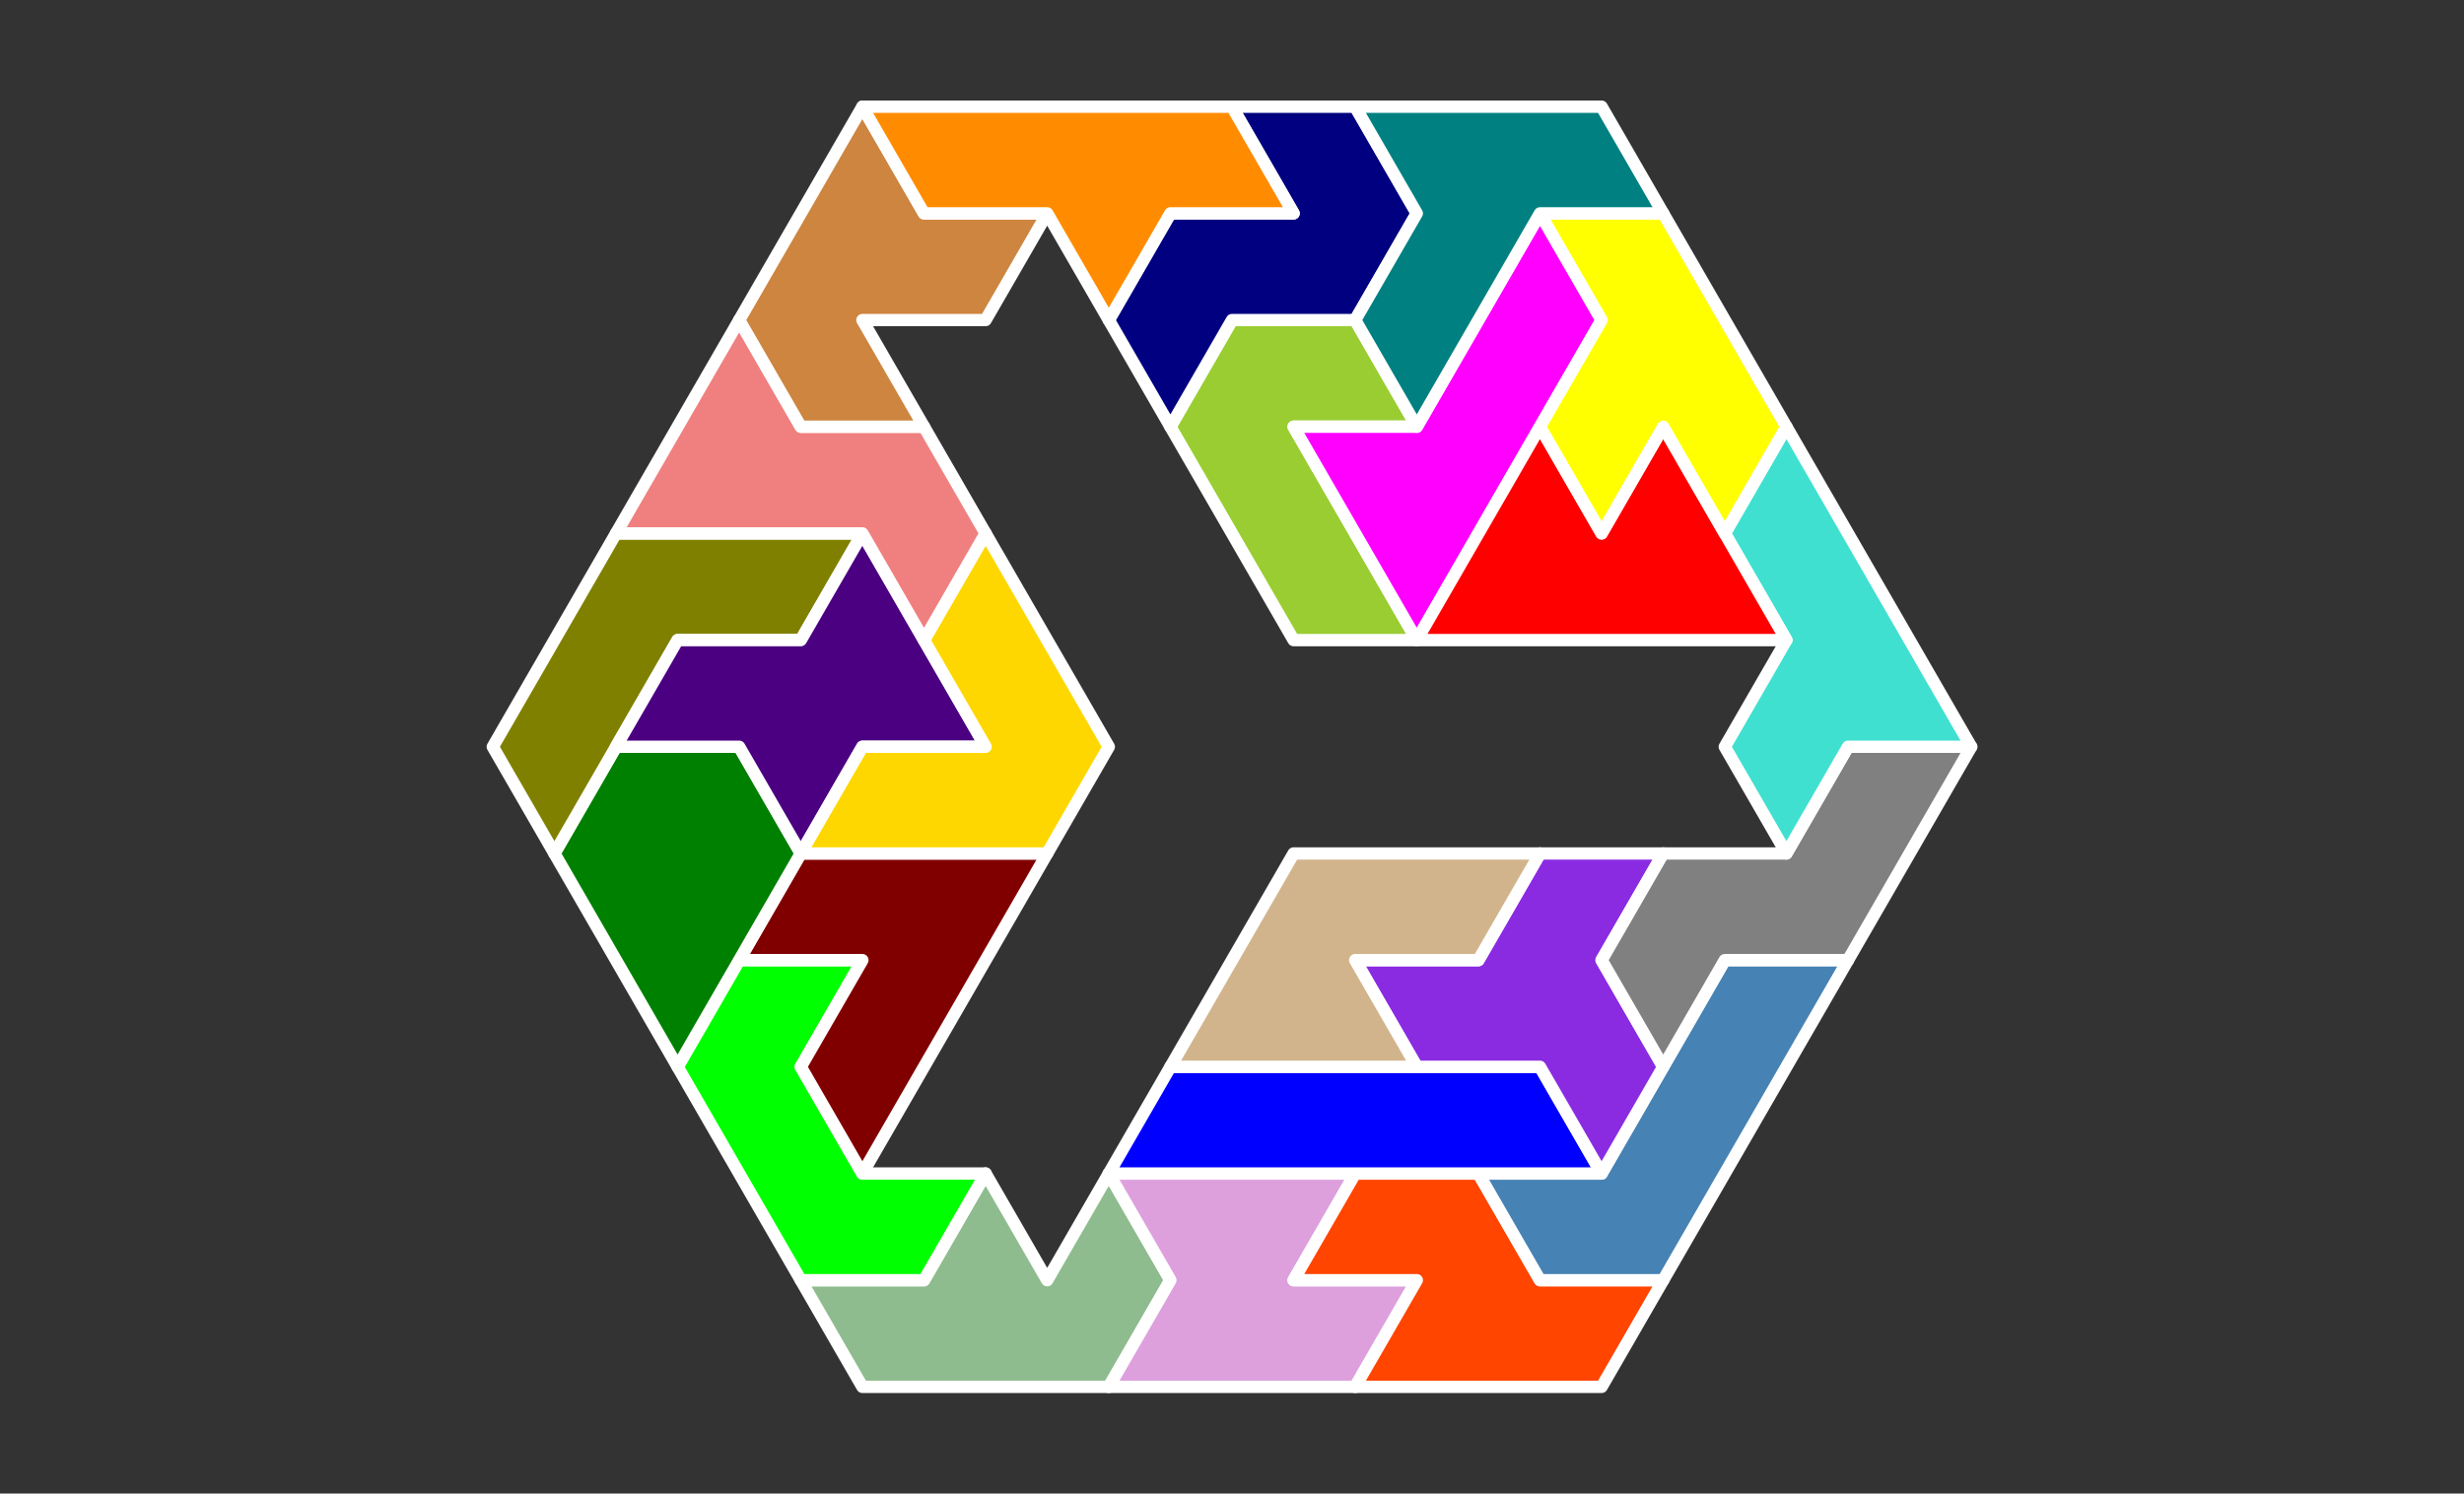 <?xml version="1.0" standalone="no"?>
<!-- Created by Polyform Puzzler (http://puzzler.sourceforge.net/) -->
<svg width="200.000" height="121.244"
     viewBox="0 0 200.000 121.244"
     xmlns="http://www.w3.org/2000/svg"
     xmlns:xlink="http://www.w3.org/1999/xlink">
<rect x="0" y="0" width="200.000" height="121.244" fill="#333333" stroke="none"/>
<g>
<polygon fill="darkseagreen" stroke="white"
         stroke-width="1" stroke-linejoin="round"
         points="65.000,103.923 70.000,112.583 90.000,112.583 95.000,103.923 90.000,95.263 85.000,103.923 80.000,95.263 75.000,103.923">
<desc>F7</desc>
</polygon>
<polygon fill="plum" stroke="white"
         stroke-width="1" stroke-linejoin="round"
         points="90.000,112.583 110.000,112.583 115.000,103.923 105.000,103.923 110.000,95.263 90.000,95.263 95.000,103.923">
<desc>B7</desc>
</polygon>
<polygon fill="orangered" stroke="white"
         stroke-width="1" stroke-linejoin="round"
         points="110.000,112.583 130.000,112.583 135.000,103.923 125.000,103.923 120.000,95.263 110.000,95.263 105.000,103.923 115.000,103.923">
<desc>Z7</desc>
</polygon>
<polygon fill="lime" stroke="white"
         stroke-width="1" stroke-linejoin="round"
         points="60.000,95.263 65.000,103.923 75.000,103.923 80.000,95.263 70.000,95.263 65.000,86.603 70.000,77.942 60.000,77.942 55.000,86.603">
<desc>C7</desc>
</polygon>
<polygon fill="steelblue" stroke="white"
         stroke-width="1" stroke-linejoin="round"
         points="120.000,95.263 125.000,103.923 135.000,103.923 150.000,77.942 140.000,77.942 130.000,95.263">
<desc>L7</desc>
</polygon>
<polygon fill="maroon" stroke="white"
         stroke-width="1" stroke-linejoin="round"
         points="65.000,86.603 70.000,95.263 85.000,69.282 65.000,69.282 60.000,77.942 70.000,77.942">
<desc>G7</desc>
</polygon>
<polygon fill="blue" stroke="white"
         stroke-width="1" stroke-linejoin="round"
         points="90.000,95.263 130.000,95.263 125.000,86.603 95.000,86.603">
<desc>I7</desc>
</polygon>
<polygon fill="blueviolet" stroke="white"
         stroke-width="1" stroke-linejoin="round"
         points="125.000,86.603 130.000,95.263 135.000,86.603 130.000,77.942 135.000,69.282 125.000,69.282 120.000,77.942 110.000,77.942 115.000,86.603">
<desc>W7</desc>
</polygon>
<polygon fill="green" stroke="white"
         stroke-width="1" stroke-linejoin="round"
         points="50.000,77.942 55.000,86.603 65.000,69.282 60.000,60.622 50.000,60.622 45.000,69.282">
<desc>D7</desc>
</polygon>
<polygon fill="tan" stroke="white"
         stroke-width="1" stroke-linejoin="round"
         points="95.000,86.603 115.000,86.603 110.000,77.942 120.000,77.942 125.000,69.282 105.000,69.282">
<desc>U7</desc>
</polygon>
<polygon fill="gray" stroke="white"
         stroke-width="1" stroke-linejoin="round"
         points="130.000,77.942 135.000,86.603 140.000,77.942 150.000,77.942 160.000,60.622 150.000,60.622 145.000,69.282 135.000,69.282">
<desc>N7</desc>
</polygon>
<polygon fill="olive" stroke="white"
         stroke-width="1" stroke-linejoin="round"
         points="40.000,60.622 45.000,69.282 55.000,51.962 65.000,51.962 70.000,43.301 50.000,43.301">
<desc>R7</desc>
</polygon>
<polygon fill="indigo" stroke="white"
         stroke-width="1" stroke-linejoin="round"
         points="60.000,60.622 65.000,69.282 70.000,60.622 80.000,60.622 70.000,43.301 65.000,51.962 55.000,51.962 50.000,60.622">
<desc>X7</desc>
</polygon>
<polygon fill="gold" stroke="white"
         stroke-width="1" stroke-linejoin="round"
         points="65.000,69.282 85.000,69.282 90.000,60.622 80.000,43.301 75.000,51.962 80.000,60.622 70.000,60.622">
<desc>V7</desc>
</polygon>
<polygon fill="turquoise" stroke="white"
         stroke-width="1" stroke-linejoin="round"
         points="140.000,60.622 145.000,69.282 150.000,60.622 160.000,60.622 145.000,34.641 140.000,43.301 145.000,51.962">
<desc>H7</desc>
</polygon>
<polygon fill="lightcoral" stroke="white"
         stroke-width="1" stroke-linejoin="round"
         points="70.000,43.301 75.000,51.962 80.000,43.301 75.000,34.641 65.000,34.641 60.000,25.981 50.000,43.301">
<desc>Q7</desc>
</polygon>
<polygon fill="yellowgreen" stroke="white"
         stroke-width="1" stroke-linejoin="round"
         points="100.000,43.301 105.000,51.962 115.000,51.962 105.000,34.641 115.000,34.641 110.000,25.981 100.000,25.981 95.000,34.641">
<desc>J7</desc>
</polygon>
<polygon fill="magenta" stroke="white"
         stroke-width="1" stroke-linejoin="round"
         points="110.000,43.301 115.000,51.962 130.000,25.981 125.000,17.321 115.000,34.641 105.000,34.641">
<desc>P7</desc>
</polygon>
<polygon fill="red" stroke="white"
         stroke-width="1" stroke-linejoin="round"
         points="115.000,51.962 145.000,51.962 135.000,34.641 130.000,43.301 125.000,34.641">
<desc>M7</desc>
</polygon>
<polygon fill="yellow" stroke="white"
         stroke-width="1" stroke-linejoin="round"
         points="125.000,34.641 130.000,43.301 135.000,34.641 140.000,43.301 145.000,34.641 135.000,17.321 125.000,17.321 130.000,25.981">
<desc>Y7</desc>
</polygon>
<polygon fill="peru" stroke="white"
         stroke-width="1" stroke-linejoin="round"
         points="60.000,25.981 65.000,34.641 75.000,34.641 70.000,25.981 80.000,25.981 85.000,17.321 75.000,17.321 70.000,8.660">
<desc>A7</desc>
</polygon>
<polygon fill="navy" stroke="white"
         stroke-width="1" stroke-linejoin="round"
         points="90.000,25.981 95.000,34.641 100.000,25.981 110.000,25.981 115.000,17.321 110.000,8.660 100.000,8.660 105.000,17.321 95.000,17.321">
<desc>S7</desc>
</polygon>
<polygon fill="teal" stroke="white"
         stroke-width="1" stroke-linejoin="round"
         points="110.000,25.981 115.000,34.641 125.000,17.321 135.000,17.321 130.000,8.660 110.000,8.660 115.000,17.321">
<desc>T7</desc>
</polygon>
<polygon fill="darkorange" stroke="white"
         stroke-width="1" stroke-linejoin="round"
         points="85.000,17.321 90.000,25.981 95.000,17.321 105.000,17.321 100.000,8.660 70.000,8.660 75.000,17.321">
<desc>E7</desc>
</polygon>
</g>
</svg>

